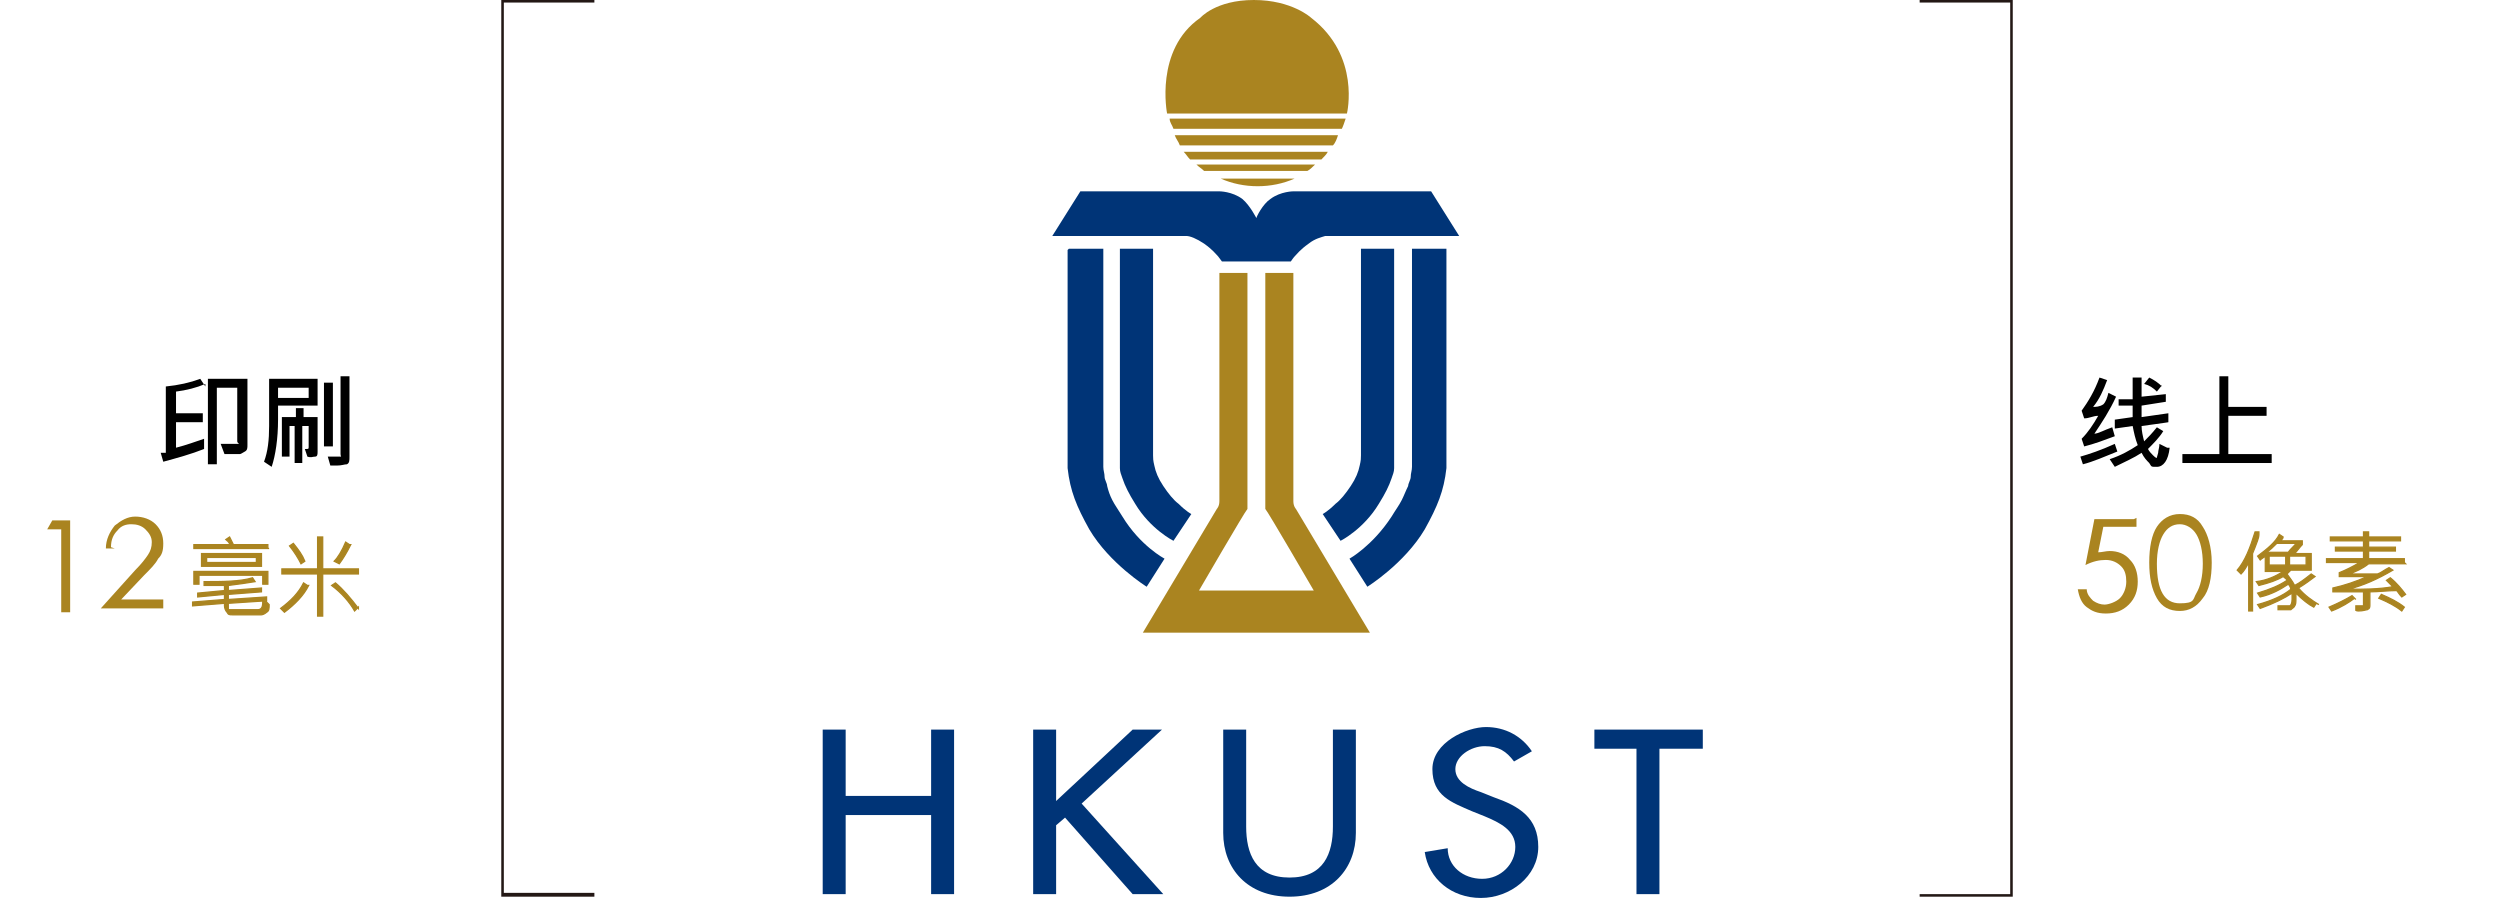 <svg width="196" height="71" viewBox="0 0 196 71" fill="none" xmlns="http://www.w3.org/2000/svg">
<g clip-path="url(#clip0_86_4617)">
<path d="M46.6 70.3H39.3V0H46.6V0.2H39.5V70H46.6V70.2V70.3Z" fill="#231815"/>
<path d="M157.8 70.3H150.5V70.1H157.6V0.2H150.5V0H157.8V70.3Z" fill="#231815"/>
<path d="M4.1 40.8H5.5V48H4.8V41.5H3.7L4.1 40.8Z" fill="#AA8420"/>
<path d="M9 43H8.3C8.3 42.3 8.6 41.7 9 41.2C9.5 40.8 10 40.5 10.6 40.5C11.2 40.5 11.8 40.7 12.2 41.1C12.6 41.5 12.8 42 12.8 42.6C12.8 43.2 12.7 43.5 12.4 43.8C12.2 44.2 11.8 44.6 11.3 45.1L9.5 47H12.8V47.7H7.9L10.6 44.7C11.1 44.2 11.4 43.8 11.6 43.5C11.8 43.2 11.9 42.9 11.9 42.5C11.9 42.1 11.7 41.8 11.4 41.5C11.1 41.2 10.7 41.1 10.3 41.1C9.9 41.1 9.5 41.2 9.2 41.6C8.9 41.9 8.7 42.3 8.7 42.9L9 43Z" fill="#AA8420"/>
<path d="M167.5 40.6V41.3H164.9L164.5 43.3C164.8 43.3 165.1 43.2 165.4 43.2C166 43.2 166.6 43.4 167 43.9C167.4 44.3 167.6 44.9 167.6 45.6C167.6 46.3 167.4 46.9 166.9 47.4C166.4 47.9 165.8 48.1 165.1 48.1C164.4 48.1 164 47.9 163.6 47.6C163.2 47.3 163 46.8 162.9 46.2H163.6C163.6 46.6 163.9 46.9 164.1 47.1C164.4 47.3 164.7 47.4 165 47.4C165.3 47.4 165.9 47.2 166.2 46.9C166.5 46.6 166.7 46.1 166.7 45.6C166.7 45.1 166.6 44.7 166.3 44.4C166 44.1 165.6 43.9 165.1 43.9C164.6 43.9 164.1 44 163.5 44.3L164.2 40.7H167.3L167.5 40.6Z" fill="#AA8420"/>
<path d="M170.9 47.9C170.1 47.9 169.5 47.6 169.1 46.9C168.7 46.2 168.5 45.3 168.5 44.1C168.5 42.9 168.7 41.9 169.1 41.3C169.5 40.7 170.1 40.3 170.9 40.3C171.7 40.3 172.3 40.6 172.7 41.3C173.1 41.9 173.4 42.9 173.4 44.1C173.4 45.3 173.2 46.3 172.7 46.9C172.2 47.6 171.6 47.9 170.9 47.9ZM170.9 41.1C170.3 41.1 169.9 41.4 169.6 41.9C169.3 42.4 169.1 43.2 169.1 44.2C169.1 46.3 169.7 47.3 170.9 47.3C172.1 47.3 171.9 47 172.2 46.5C172.5 46 172.7 45.2 172.7 44.2C172.7 43.2 172.5 42.4 172.2 41.9C171.9 41.4 171.4 41.1 170.9 41.1Z" fill="#AA8420"/>
<path d="M107.4 49.6L101.6 39.9C101.6 39.9 101.4 39.7 101.4 39.3V21.4H99.2V39.9C99.4 40.1 103 46.3 103 46.3H94C94 46.3 97.6 40.1 97.8 39.9V21.4H95.6V39.3C95.6 39.7 95.4 39.9 95.4 39.9L89.6 49.6H107.3H107.4Z" fill="#AA8420"/>
<path d="M105.6 8.9C105.6 8.9 106.7 4.4 102.8 1.4C102.8 1.4 101.3 0 98.3 0C95.3 0 94.1 1.4 94.1 1.4C90.5 3.9 91.5 8.9 91.5 8.9H105.6Z" fill="#AA8420"/>
<path d="M91.9 10.1H105.2C105.3 9.9 105.4 9.6 105.5 9.3H91.7C91.7 9.6 91.9 9.8 92 10.1" fill="#AA8420"/>
<path d="M105 10.6H92.1C92.2 10.9 92.4 11.1 92.5 11.4H104.5C104.7 11.2 104.8 10.9 104.9 10.6" fill="#AA8420"/>
<path d="M93.4 12.5H103.6C103.8 12.3 104 12.1 104.1 11.9H92.8C93 12.1 93.1 12.3 93.3 12.5" fill="#AA8420"/>
<path d="M94.5 13.4H102.5C102.7 13.3 102.9 13.1 103.1 12.9H93.8C94 13.1 94.2 13.2 94.4 13.4H94.5Z" fill="#AA8420"/>
<path d="M95.7 14C96.6 14.4 97.6 14.6 98.6 14.6C99.6 14.6 100.6 14.4 101.5 14H95.7Z" fill="#AA8420"/>
<path d="M112.3 15H101.4C101.4 15 100.4 15 99.6 15.6C99 16 98.5 17 98.5 17.1C98.5 17.1 98 16.1 97.4 15.6C96.6 15 95.6 15 95.6 15H84.7L82.5 18.5H92.5C92.5 18.5 92.8 18.5 93 18.5C93.3 18.5 93.8 18.7 94.4 19.1C95.1 19.6 95.3 19.9 95.5 20.1L95.8 20.5H101.2C101.2 20.5 101.4 20.2 101.5 20.1C101.7 19.9 101.9 19.6 102.6 19.1C103.1 18.7 103.6 18.6 103.9 18.5C104.1 18.5 104.4 18.5 104.4 18.5H114.4L112.2 15H112.3Z" fill="#003477"/>
<path d="M83.7 19.6V36.2C83.7 36.4 83.7 36.5 83.7 36.7C83.9 38.5 84.4 39.7 85.4 41.5C87 44.2 89.9 46 89.9 46L91.3 43.8C91.3 43.8 89.4 42.8 88 40.5C87.7 40 87.4 39.6 87.2 39.2C87 38.8 86.9 38.5 86.8 38.1C86.8 37.9 86.6 37.6 86.6 37.4C86.6 37.1 86.5 36.9 86.5 36.6V36.1V19.5H83.8L83.7 19.6Z" fill="#003477"/>
<path d="M87.8 19.6V36.1C87.8 36.3 87.8 36.4 87.8 36.5C87.8 36.5 87.8 36.6 87.8 36.7C87.8 37 87.9 37.2 88 37.5C88.2 38.1 88.5 38.7 89 39.5C90.2 41.5 92 42.4 92 42.4L93.4 40.3C93.4 40.3 93 40.1 92.4 39.5C92 39.2 91.6 38.7 91.2 38.1C90.8 37.5 90.6 37 90.5 36.5C90.4 36.1 90.4 35.9 90.4 35.7V19.5H87.8V19.6Z" fill="#003477"/>
<path d="M113.4 19.6V36.2C113.4 36.4 113.4 36.5 113.4 36.7C113.2 38.5 112.7 39.7 111.7 41.5C110.1 44.2 107.2 46 107.2 46L105.8 43.8C105.8 43.8 107.6 42.8 109.1 40.5C109.4 40 109.7 39.6 109.9 39.2C110.1 38.8 110.2 38.5 110.4 38.1C110.4 37.9 110.6 37.6 110.6 37.4C110.6 37.1 110.7 36.9 110.7 36.6V36.1V19.5H113.4V19.6Z" fill="#003477"/>
<path d="M109.3 19.6V36.1C109.3 36.3 109.3 36.4 109.3 36.5C109.3 36.5 109.3 36.6 109.3 36.7C109.3 37 109.2 37.2 109.1 37.5C108.9 38.1 108.6 38.7 108.1 39.5C106.9 41.5 105.1 42.4 105.1 42.4L103.7 40.3C103.7 40.3 104.1 40.1 104.7 39.5C105.1 39.2 105.5 38.7 105.9 38.1C106.3 37.5 106.5 37 106.6 36.5C106.7 36.1 106.7 35.9 106.7 35.7V19.5H109.3V19.6Z" fill="#003477"/>
<path d="M73 62.4H66.3V57.2H64.5V70.1H66.3V63.9H73V70.1H74.8V57.2H73V62.4Z" fill="#003477"/>
<path d="M91.1 57.2H88.8L82.8 62.8V57.2H81V70.1H82.8V64.7L83.5 64.1L88.8 70.1H91.2L84.8 63L91.1 57.2Z" fill="#003477"/>
<path d="M104.5 64.8C104.5 66.9 103.8 68.8 101.1 68.8C98.4 68.8 97.7 66.9 97.7 64.8V57.2H95.9V65.3C95.9 68.1 97.8 70.3 101.1 70.3C104.4 70.3 106.3 68.1 106.3 65.3V57.2H104.5V64.8Z" fill="#003477"/>
<path d="M117.1 62.5L116.1 62.1C115.2 61.8 114.1 61.3 114.1 60.3C114.1 59.3 115.3 58.5 116.4 58.5C117.5 58.5 118.1 58.9 118.7 59.7L120.1 58.9C119.3 57.7 118 57 116.5 57C115 57 112.3 58.2 112.3 60.3C112.3 62.4 113.8 62.9 115.4 63.6L116.4 64C117.6 64.5 118.8 65.1 118.8 66.4C118.8 67.7 117.7 68.9 116.2 68.9C114.7 68.9 113.5 67.9 113.5 66.5L111.7 66.8C112 68.9 113.8 70.4 116.1 70.4C118.4 70.4 120.6 68.7 120.6 66.4C120.6 64.1 119.1 63.2 117.1 62.5Z" fill="#003477"/>
<path d="M125 57.2V58.7H128.3V70.1H130.1V58.7H133.5V57.2H125Z" fill="#003477"/>
<path d="M16.1 30.1C15.4 30.4 14.6 30.6 13.8 30.7V32.4H15.9V33.1H13.8V35.1C14.6 34.9 15.4 34.6 16 34.4V35.2C15 35.6 13.9 35.9 12.8 36.2L12.6 35.5C12.8 35.5 12.9 35.5 13 35.5V30.3C14 30.2 14.9 30 15.7 29.7L16.1 30.3V30.1ZM19.4 34.9C19.4 35.1 19.4 35.3 19.2 35.4C19 35.5 18.9 35.6 18.8 35.6C18.7 35.6 18.4 35.6 18.1 35.6C17.8 35.6 17.7 35.6 17.6 35.6L17.3 34.8C17.5 34.8 17.8 34.8 18.4 34.8C19 34.8 18.6 34.8 18.6 34.6V30.4H17V36.4H16.3V29.7H19.4V34.8V34.9Z" fill="black"/>
<path d="M24.899 31.8H21.799V32.9C21.799 34.4 21.599 35.7 21.299 36.6L20.699 36.2C20.999 35.4 21.099 34.5 21.099 33.4V29.7H24.899V31.8ZM24.199 31.2V30.4H21.799V31.2H24.199ZM24.899 35.4C24.899 35.6 24.899 35.8 24.699 35.8C24.499 35.8 24.399 35.9 24.099 35.8L23.899 35.2C23.899 35.2 23.899 35.2 23.999 35.2C24.199 35.2 24.199 35.2 24.199 35V33.4H23.699V36.3H23.099V33.4H22.699V35.8H22.099V32.7H23.199V32H23.799V32.7H24.899V35.2V35.4ZM26.099 35H25.399V30H26.099V35ZM27.399 35.8C27.399 36.1 27.399 36.3 27.199 36.4C26.999 36.4 26.799 36.5 26.399 36.5C25.999 36.5 25.999 36.5 25.899 36.5L25.699 35.8C25.899 35.8 26.099 35.8 26.299 35.8C26.499 35.8 26.599 35.8 26.699 35.8C26.799 35.8 26.699 35.8 26.699 35.6V29.5H27.399V35.8Z" fill="black"/>
<path d="M21.1 43H15.2V42.7H18C18 42.5 17.8 42.4 17.7 42.3L18 42.1C18.1 42.3 18.2 42.5 18.3 42.7H21V43H21.1ZM21.1 47.4C21.1 47.7 21.1 47.9 20.9 48C20.8 48.1 20.6 48.2 20.5 48.2H18.2C18 48.2 17.9 48.2 17.8 48C17.7 47.9 17.6 47.7 17.6 47.5V47.3L15.1 47.5V47.2L17.6 47V46.6L15.5 46.8V46.5L17.6 46.3V45.9C17.1 45.9 16.6 45.9 16 45.9V45.6C17.4 45.6 18.8 45.6 19.8 45.3L20 45.6C19.4 45.7 18.7 45.8 17.9 45.9V46.3L20.5 46.1V46.4L17.9 46.6V47L20.9 46.8V47.1L17.9 47.3V47.6C17.9 47.6 17.9 47.7 17.9 47.8C17.9 47.8 18 47.8 18.1 47.8H20.2C20.5 47.8 20.6 47.6 20.6 47.2H20.9L21.1 47.4ZM21 45.8H20.6V45.1H15.6V45.8H15.2V44.8H21V45.8ZM20.5 44.4H15.8V43.4H20.5V44.4ZM20.1 44.1V43.7H16.2V44.1H20.1Z" fill="#AA8420" stroke="#AA8420" stroke-width="0.1" stroke-miterlimit="10"/>
<path d="M24.2 45.9C23.8 46.7 23.1 47.4 22.3 48L22 47.7C22.8 47.1 23.4 46.5 23.8 45.7L24.1 45.9H24.2ZM28.1 45H25.3V48.3H24.9V45H22.1V44.6H24.9V42.1H25.3V44.6H28.1V45ZM23.9 44L23.6 44.2C23.4 43.8 23.1 43.3 22.7 42.8L23 42.6C23.4 43.1 23.7 43.5 23.9 44ZM28.1 47.6L27.8 47.9C27.4 47.2 26.8 46.5 26 45.9L26.3 45.7C26.9 46.2 27.5 46.9 28.1 47.7V47.6ZM27.5 42.7C27.2 43.3 26.9 43.8 26.6 44.2L26.2 44C26.5 43.7 26.8 43.2 27.1 42.5L27.4 42.7H27.5Z" fill="#AA8420" stroke="#AA8420" stroke-width="0.1" stroke-miterlimit="10"/>
<path d="M177.099 41.9C177.099 42.2 176.899 42.6 176.799 42.9L176.599 43.4V47.9H176.299V44.1C176.099 44.5 175.899 44.8 175.699 45L175.399 44.7C175.999 44 176.399 43 176.799 41.7H177.099V41.9ZM181.599 47.3L181.399 47.6C180.999 47.4 180.499 47 179.999 46.5C179.999 46.7 179.999 46.8 179.999 46.9C179.999 47.2 179.999 47.4 179.899 47.5C179.899 47.6 179.699 47.7 179.599 47.8C179.499 47.8 179.199 47.8 178.899 47.8C178.599 47.8 178.699 47.8 178.599 47.8V47.5C179.099 47.5 179.399 47.5 179.499 47.5C179.599 47.5 179.699 47.3 179.699 47C179.699 46.7 179.699 46.7 179.699 46.5C179.099 46.9 178.299 47.3 177.199 47.7L176.999 47.4C178.099 47.1 178.999 46.7 179.599 46.2C179.599 46.2 179.599 46 179.399 45.8C178.799 46.2 178.099 46.6 177.199 46.8L176.999 46.5C177.999 46.2 178.699 45.9 179.299 45.5C179.299 45.4 179.099 45.3 178.999 45.2C178.499 45.5 177.899 45.7 177.099 45.9L176.899 45.6C177.699 45.5 178.399 45.2 178.999 44.8H177.599V43.6C177.499 43.7 177.299 43.8 177.199 43.9L176.999 43.6C177.799 43 178.399 42.5 178.699 41.9L178.999 42.1C178.999 42.2 178.899 42.3 178.799 42.4H180.499V42.7C180.299 42.9 180.099 43.2 179.899 43.4H181.199V44.7H179.599C179.499 44.8 179.399 44.9 179.299 45C179.499 45.3 179.699 45.5 179.899 45.9C180.299 45.7 180.699 45.4 181.199 45L181.499 45.2C181.099 45.5 180.699 45.8 180.199 46.1C180.699 46.7 181.299 47.1 181.799 47.4L181.599 47.3ZM179.999 42.6H178.499C178.199 42.9 177.999 43.1 177.699 43.3H179.399C179.599 43 179.899 42.8 179.999 42.6ZM179.199 44.3V43.6H177.899V44.3H179.199ZM180.799 44.3V43.6H179.499V44.3H180.799Z" fill="#AA8420" stroke="#AA8420" stroke-width="0.1" stroke-miterlimit="10"/>
<path d="M188.599 44.2H185.699C185.199 44.6 184.699 44.8 184.199 45H185.299C185.999 45 186.399 45 186.399 45C186.699 44.9 186.899 44.7 187.299 44.5L187.599 44.7C186.399 45.4 185.299 45.9 184.099 46.2C185.299 46.2 186.499 46.2 187.599 46C187.399 45.8 187.299 45.7 187.099 45.5L187.399 45.3C187.899 45.7 188.299 46.2 188.599 46.6L188.299 46.8C188.099 46.6 187.999 46.4 187.899 46.3C187.199 46.3 186.499 46.4 185.799 46.4V47.4C185.799 47.6 185.799 47.7 185.599 47.8C185.499 47.8 185.299 47.9 184.899 47.9C184.499 47.9 184.699 47.9 184.699 47.9V47.5C184.699 47.5 184.899 47.5 184.999 47.5C185.199 47.5 185.299 47.5 185.299 47.5C185.299 47.5 185.299 47.5 185.299 47.4V46.4C184.699 46.4 183.899 46.4 182.899 46.4V46.1C183.799 45.9 184.699 45.6 185.599 45.2C185.099 45.2 184.499 45.2 183.899 45.2C183.299 45.2 183.499 45.2 183.399 45.2V44.9C183.899 44.7 184.499 44.4 184.999 44.1H182.399V43.8H185.299V43.2H183.099V42.9H185.299V42.4H182.699V42.1H185.299V41.7H185.699V42.1H188.199V42.4H185.699V42.9H187.799V43.2H185.699V43.8H188.499V44.1L188.599 44.2ZM184.599 46.9C184.199 47.2 183.599 47.6 182.799 47.9L182.599 47.6C183.299 47.3 183.899 47 184.399 46.7L184.699 47L184.599 46.9ZM188.499 47.6L188.299 47.9C187.799 47.5 187.199 47.2 186.499 46.9L186.699 46.6C187.399 46.9 187.999 47.2 188.499 47.6Z" fill="#AA8420" stroke="#AA8420" stroke-width="0.1" stroke-miterlimit="10"/>
<path d="M166 35.4C165 35.8 164.1 36.2 163.3 36.4L163.1 35.8C163.8 35.6 164.7 35.3 165.8 34.8L166 35.4ZM165.9 31.1C165.4 32.2 164.8 33.1 164.2 34C164.5 34 165 33.7 165.6 33.5L165.8 34.2C165 34.5 164.2 34.8 163.4 35L163.2 34.4C163.7 33.9 164.1 33.3 164.5 32.6C164.1 32.6 163.8 32.8 163.4 32.8L163.2 32.2C163.7 31.5 164.2 30.7 164.6 29.6L165.2 29.8C164.9 30.6 164.6 31.3 164.1 31.9C164.3 31.9 164.6 31.9 164.9 31.7C165.1 31.5 165.2 31.2 165.3 30.8L165.9 31.1ZM170.1 35.1C170 36.1 169.6 36.6 169.1 36.6C168.6 36.6 168.7 36.6 168.5 36.3C168.3 36.1 168.1 35.9 167.9 35.5C167.3 35.9 166.6 36.2 165.8 36.6L165.4 36C166.3 35.7 167 35.3 167.6 34.9C167.4 34.4 167.3 33.9 167.2 33.4L165.8 33.6V32.9L167.2 32.7C167.2 32.3 167.2 32 167.2 31.8H166.1C166.1 31.9 166.1 31.3 166.1 31.3H167.2C167.2 31.2 167.2 29.6 167.2 29.6H167.9C167.9 29.9 167.9 30.4 167.9 31.1L169.8 30.9V31.5L167.9 31.8C167.9 32.1 167.9 32.4 167.9 32.7L170 32.4V33.1C170.1 33.1 167.9 33.4 167.9 33.4C167.9 33.8 168 34.2 168.1 34.6C168.4 34.3 168.7 34 169.1 33.5L169.6 33.8C169.3 34.3 168.8 34.8 168.4 35.2C168.5 35.4 168.7 35.6 168.8 35.7C168.9 35.8 169 35.9 169.1 35.9C169.1 35.9 169.1 35.8 169.2 35.5C169.2 35.3 169.3 35.1 169.3 34.8L169.9 35.1H170.1ZM169.5 30.2L169.1 30.7C168.8 30.4 168.5 30.2 168.1 30.1L168.5 29.6C168.9 29.8 169.2 30 169.5 30.3V30.2Z" fill="black"/>
<path d="M178.1 36.3H171.1V35.6H174V29.5H174.7V31.9H177.7V32.6H174.7V35.6H178.1V36.3Z" fill="black"/>
</g>
<defs>
<clipPath id="clip0_86_4617">
<rect width="196" height="71" fill="white"/>
</clipPath>
</defs>
</svg>
